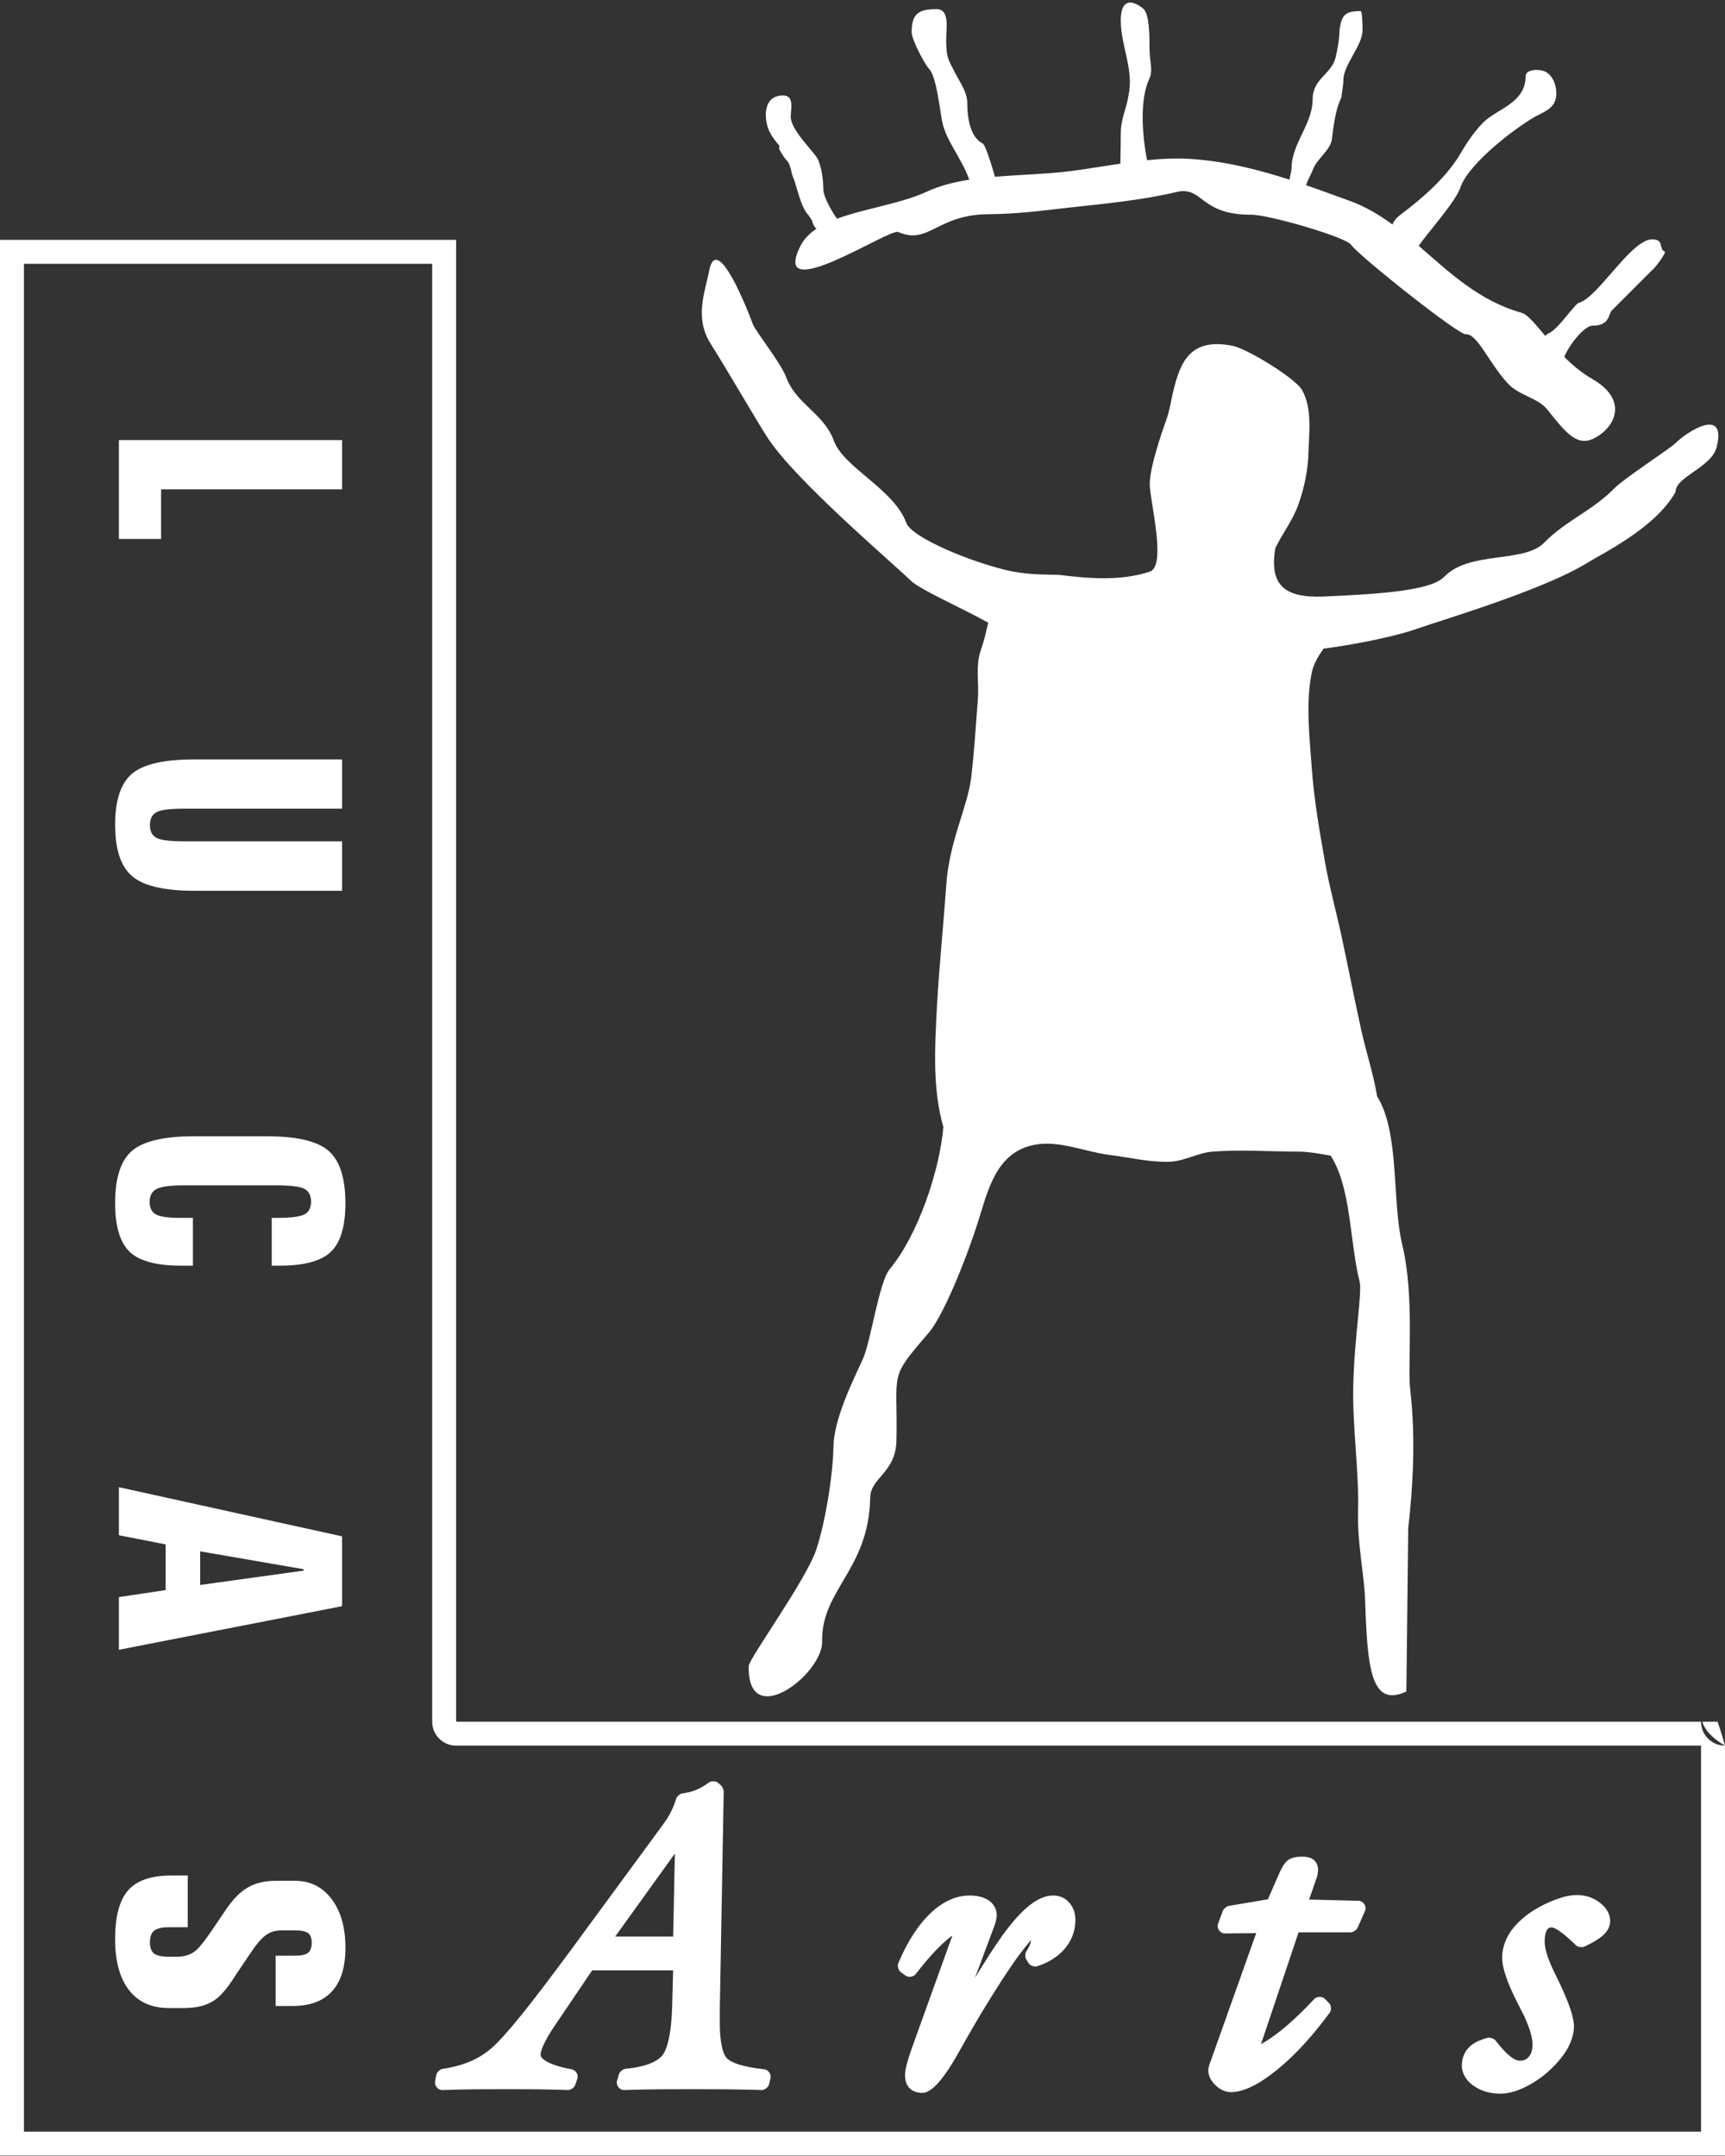 <svg clip-rule="evenodd" fill-rule="evenodd" stroke-linejoin="round" stroke-miterlimit="2" viewBox="0 0 600 750" xmlns="http://www.w3.org/2000/svg"><rect x="0" y="0" width="600" height="750" fill="#333333" stroke="none"/><g fill="#fff"><path d="m597.419 598.92c1.347 3.804 2.509 8.093 2.573 8.329l.003.001v142.626h-599.995v-666.441h158.659v515.485h433.008c0 4.6 3.727 8.329 8.326 8.333l-.001-.004c-.26-.143-6.723-3.716-7.846-8.329zm-5.758 8.333v134.289h-583.328v-649.774h141.992v507.152c0 4.602 3.731 8.333 8.334 8.333zm8.332 0h-.215l.217.006z"/><path d="m512.345 725.423c.001.001.001.001-.002.001-.405-.301-.738-.566-.998-.811-.291-.26-.578-.562-.874-.905-1.43-1.675-2.091-3.558-1.992-5.643.057-1.165.296-2.263.728-3.277v-.01c.442-1.03 1.072-1.941 1.883-2.721.759-.743 1.706-1.388 2.835-1.924v.005c1.045-.504 2.247-.921 3.604-1.264.64-.156 1.841.203 2.419.697-.141-.146-.276-.296.01-.01 0 .005.021.031.052.067.047.037.088.084.12.12l-.011.005c.021.026.042.047.047.047.432.556.739.947.895 1.139.249.307.541.655.858 1.019 1.373 1.602 2.58 2.783 3.615 3.563l.01.011c.609.468 1.196.806 1.748 1.019l.005-.005c.494.192.978.291 1.446.291.619 0 1.17-.109 1.644-.312h.01c.458-.192.874-.504 1.259-.915.411-.458.733-.978.957-1.571.234-.64.374-1.41.421-2.309.005-.089.005-.073.005-.12v-.541c0-.109-.01-.302-.021-.546-.072-.973-.249-1.992-.546-3.058l-.01-.032c-.229-.853-.541-1.778-.905-2.756-.385-1.009-.832-2.091-1.342-3.225 0-.005-.011-.016-.011-.021s0-.01-.005-.015c-.187-.375-.504-.999-1.04-2.06-.416-.817-.905-1.774-1.482-2.876l-.016-.037c-1.763-3.505-3.074-6.553-3.927-9.138-.926-2.762-1.337-5.061-1.248-6.892.047-1.082.224-2.169.52-3.251v-.01c.286-1.051.687-2.086 1.196-3.111.52-1.045 1.139-2.038 1.836-2.949h.011c.723-.952 1.529-1.841 2.408-2.678l.005.005c1.337-1.28 2.809-2.46 4.421-3.511 1.576-1.035 3.36-2.018 5.357-2.928l-.005-.005.042-.016.01-.01c.385-.177.926-.406 1.592-.682.634-.265 1.154-.463 1.545-.608v.01c2.673-.973 5.045-1.451 7.084-1.451h.026c1.466.005 2.866.224 4.181.65.146.052.344.125.635.234h.01c1.082.427 2.097 1.004 3.043 1.732v-.005c.063.047.146.109.245.192.296.234.577.479.853.749.01.006.01.006.01.011.317.307.567.567.754.795v.021c1.269 1.535 1.857 3.209 1.774 5.009-.047.962-.338 1.888-.89 2.778-.457.738-1.097 1.446-1.908 2.137-.011.005-.011.016-.021.021-.718.603-1.607 1.222-2.674 1.841-1.014.588-2.205 1.191-3.547 1.821-.712.327-2.216.083-2.783-.448l-1.066-1.019c-.307-.296-.629-.588-.946-.884-1.524-1.389-2.83-2.44-3.891-3.157v.005l-.031-.021-.011-.01c-.244-.162-.426-.286-.556-.364-.161-.104-.328-.193-.489-.281l-.01-.011c-.661-.348-1.171-.52-1.524-.52h-.026c-.349 0-.651.057-.879.167-.052.02-.084.036-.094.046v.006c-.172.098-.328.244-.468.421l.005.005-.047.057.011.006c-.094.124-.151.223-.182.28l-.011.011c-.052.093-.109.208-.161.333-.307.723-.499 1.695-.546 2.928-.011.088-.011.047-.011.109l-.01.515h.005c-.01 0-.01.005-.01.011l.026.509c.062.931.223 1.92.499 2.955l.011.026c.213.842.488 1.721.821 2.616l.011.01c.364.994.78 2.008 1.258 3.033 0 .005.006.015.011.02l-.005.006c.171.369.494 1.029.92 1.908.375.775.801 1.639 1.269 2.596l.021.031c.016.036-.052-.109.234.499 0 .011.011.016.011.021.499 1.061.957 2.044 1.352 2.939.426.957.811 1.857 1.149 2.699 1.842 4.515 2.71 7.911 2.601 10.164-.042.821-.172 1.685-.395 2.59-.208.858-.5 1.721-.853 2.595h-.005l-.006.016-.01.015c-.12.302-.234.557-.333.76-.14.301-.265.541-.354.728l-.01.01c-.64 1.217-1.43 2.398-2.346 3.542l.011.006c-1.426 1.83-3.007 3.505-4.734 5.029-1.716 1.519-3.557 2.856-5.518 4.01l-.062.042v-.01c-.567.332-1.098.639-1.602.899-.479.25-1.004.51-1.592.77v.005c-2.793 1.259-5.394 1.883-7.771 1.883-1.799 0-3.464-.223-4.998-.666-1.581-.452-3.017-1.144-4.307-2.054l-.021-.021c-.104-.078.131.109-.202-.146l-.004-.001c-.001-.002-.004-.004-.007-.004zm-181.506-50.935c.034-.088.075-.182.116-.296.115-.317.224-.608.323-.868-.827.551-1.836 1.373-3.017 2.449h.005l-.223.193c-.011.005-.021.015-.026.021-.38.343-.739.686-1.062 1.009l-.01.01c-.406.395-.827.822-1.259 1.264-2.215 2.299-4.624 5.128-7.183 8.473-.754.978-2.507 1.233-3.505.515l-1.717-1.249c-.769-.556-1.217-2.106-.863-2.99.031-.083.068-.161.083-.208.437-1.02.853-1.951 1.243-2.783.442-.941.9-1.852 1.373-2.751 2.424-4.604 5.144-8.395 8.146-11.36h-.006l.042-.031c.619-.603 1.222-1.16 1.805-1.639v-.01c.541-.458 1.165-.931 1.857-1.409 3.313-2.294 6.735-3.439 10.246-3.439 1.29 0 2.46.12 3.516.37h.011c1.139.265 2.148.686 3.016 1.238l.031.01c.958.629 1.696 1.41 2.195 2.346.521.967.76 2.034.708 3.183v.01h-.005c-.011.276-.058.593-.12.963v.01c-.062.297-.12.567-.193.822v.015c-.005.016-.01.026-.01.042 0 0 0 .005-.005.01 0 .006.005.016 0 .021l-.005-.005c-.084.338-.167.65-.266.941l-.01.011c-.109.328-.224.65-.343.978l-.011.015-6.616 17.721c.432-.723.859-1.415 1.28-2.107 4.046-6.626 7.443-11.702 10.163-15.213h.01l.006-.005c.775-1.004 1.55-1.956 2.293-2.825.749-.863 1.488-1.669 2.221-2.413 4.042-4.093 7.781-6.143 11.204-6.143 2.403 0 4.353.905 5.841 2.721v-.006c.021.016.073.084.145.182l.006-.005c.161.213.333.468.525.775l.005-.005c.135.224.286.504.437.837 0 .006 0 .011.011.016h-.006c.619 1.378.89 2.933.807 4.671-.089 1.789-.453 3.485-1.108 5.092-.64 1.581-1.566 3.068-2.773 4.447l-.031.052-.015.015-.011-.005c-.333.375-.676.734-1.009 1.056-.364.343-.754.676-1.149.999-2.003 1.607-4.421 2.871-7.256 3.786-.915.297-2.419-.27-2.923-1.082l-.858-1.388c-.396-.64-.364-2.133.062-2.752.276-.4.525-.811.744-1.212.203-.385.39-.78.546-1.18.031-.104.042-.141.052-.156.042-.12.083-.214.104-.287.01-.031.042-.14.083-.291.063-.249.109-.499.146-.744-.739.739-1.904 2.175-3.527 4.297l-.005.01c-.374.494-.811 1.071-1.29 1.732-.426.588-.905 1.264-1.42 2.008-2.59 3.734-5.726 8.571-9.378 14.537l-.01.021c-1.191 1.919-2.507 4.114-3.942 6.58v.01c-1.514 2.585-3.106 5.368-4.786 8.353l-.02.031c-.786 1.42-1.509 2.689-2.154 3.771-.671 1.129-1.342 2.216-2.013 3.241-3.687 5.685-6.808 8.53-9.32 8.53-.905 0-1.727-.141-2.46-.406h-.011c-.848-.317-1.56-.791-2.127-1.425l-.031-.042c-.531-.619-.916-1.383-1.134-2.278-.187-.759-.26-1.591-.219-2.491v-.011c.016-.265.011-.229.011-.229v-.031s.01-.073.062-.437c0-.015.011-.104.063-.447l-.006-.005c.11-.708.292-1.535.541-2.455h.006c.192-.723.416-1.482.67-2.278.219-.692.521-1.587.895-2.669v-.02l13.737-38.193c-.255.65-.058.135.02-.068l.009-.008.007-.018c0-.005.005-.005.005-.005l.016-.036c0-.001-.001-.002-.002-.001l-.014.037h-.005c.008-.02.016-.034.019-.037zm89.448 45.408c.02-.354.114-.812.28-1.374h.006c.135-.468.301-.951.489-1.466l.02-.042.203-.53 15.651-44.003-10.855.104c-1.717.01-2.996-1.8-2.398-3.412l1.675-4.525c.223-.593 1.342-1.524 1.966-1.628l13.69-2.32 4.254-9.726.031-.057c.448-.957.885-1.738 1.311-2.346.557-.791 1.16-1.384 1.81-1.769l.042-.031c.041-.026-.115.031.223-.114.141-.073.276-.13.396-.182l.587-.203.021-.01c.874-.266 1.961-.401 3.23-.401.702 0 1.327.057 1.899.177.712.151 1.326.4 1.836.738l.047.032c.639.447 1.107 1.03 1.409 1.752v.021c.255.619.369 1.301.333 2.013l-.062.77-.084.759c-.041.203-.104.422-.182.661h.005c-.005.01-.005.016-.005.026 0 0-.005 0-.005.005-.047.146-.099.281-.146.401l.006.005-2.627 7.573 17.174.432c1.743.041 2.96 1.95 2.263 3.557l-2.601 5.893c-.312.692-1.565 1.519-2.319 1.519h-18.179l-13.065 38.884c.275-.15.546-.306.827-.462 1.68-.983 3.438-2.201 5.279-3.626l.016-.005c.691-.541 1.196-.952 1.57-1.248.354-.297.885-.749 1.618-1.379h.01c2.83-2.46 5.909-5.45 9.222-8.982.884-.947 2.705-.973 3.625-.063l1.504 1.498c.801.796.905 2.497.197 3.376l-.01.016-.005-.006c-.801 1.088-1.644 2.195-2.507 3.308-.937 1.197-1.79 2.263-2.559 3.189-4.411 5.31-8.806 9.747-13.201 13.315l-.005.021-.026.021-.005-.011c-1.535 1.238-2.996 2.33-4.39 3.267-1.441.962-2.814 1.768-4.104 2.408-2.767 1.373-5.29 2.059-7.542 2.059-.978 0-1.945-.223-2.902-.671-.853-.4-1.68-.977-2.471-1.737l-.223-.223c0-.006-.011-.006-.011-.011-.192-.192-.385-.405-.567-.634-.192-.234-.359-.463-.51-.682l-.005-.01c-.832-1.248-1.217-2.559-1.154-3.911zm-266.455-.188h.021-.021c.031-.005.078-.01.026-.005.016 0 .036-.005.057-.005.687-.109 1.191-.187 1.545-.255.401-.078.874-.166 1.488-.307h.01c2.471-.525 4.686-1.212 6.642-2.049l.021-.011c.364-.156.744-.327 1.118-.509.432-.208.806-.396 1.103-.557v-.005c1.867-.999 3.641-2.226 5.295-3.662l-.006-.005c1.15-1.009 2.575-2.47 4.265-4.353h.011c1.727-1.925 3.698-4.255 5.903-6.996l.011-.005c2.195-2.71 4.8-6.054 7.812-10.013 3.001-3.947 6.345-8.426 10.033-13.424l31.426-42.827.016-.042c.572-.754 1.076-1.472 1.503-2.153v-.01c.457-.739.879-1.477 1.248-2.226l.016-.026.01-.011c.094-.177.198-.395.307-.634.078-.167.177-.385.291-.64.489-1.108.9-2.221 1.228-3.329.218-.754 1.388-1.722 2.169-1.805.78-.083 1.576-.223 2.377-.426.78-.193 1.56-.448 2.33-.765v.005c.733-.307 1.487-.681 2.273-1.128.785-.453 1.534-.947 2.247-1.467.816-.603 2.449-.531 3.198.146l1.082.977c.328.297.853 1.493.843 1.93l-1.363 75.522v5.129c0 3.438.255 6.241.765 8.4.437 1.877 1.045 3.188 1.81 3.926.827.807 2.241 1.514 4.244 2.133 2.231.692 5.108 1.222 8.629 1.602 1.425.146 2.533 1.722 2.19 3.116l-.536 2.168c-.234.978-1.535 1.972-2.538 1.94l-3.054-.088c-2.096-.052-4.259-.099-6.475-.125-.406-.005-.843-.015-1.259-.015l-1.638-.016c-.713-.005-1.467-.01-2.232-.016-2.767-.015-6.085-.026-9.955-.026-.759 0-1.492.006-2.205.006-1.779 0-3.422.005-4.92.01-.734 0-1.446.005-2.138.01-2.013.011-3.74.026-5.149.047-.188 0-.375.005-.562.005v.006l-1.285.02c-.374.006-.816.016-1.248.026-1.935.042-3.828.099-5.659.156-1.659.063-2.98-1.638-2.517-3.24l.671-2.309c.218-.76 1.399-1.737 2.189-1.815 3.329-.328 6.096-.9 8.296-1.727 1.992-.754 3.485-1.685 4.463-2.814.036-.047-.078.093.042-.057l.01-.016c.25-.307.489-.655.702-1.04.239-.437.473-.952.692-1.524 1.207-3.183 1.909-8.083 2.091-14.673l.343-12.42h-28.165l-12.972 19.197c-.91 1.353-1.669 2.544-2.278 3.579-.598 1.019-1.118 2.018-1.565 2.959-.411.884-.708 1.639-.885 2.268-.156.536-.234.999-.234 1.389 0 .702.651 1.435 1.946 2.21v.011c.894.535 2.059 1.035 3.495 1.492 1.508.489 3.313.937 5.409 1.337 1.431.271 2.403 1.945 1.925 3.319l-.765 2.174c-.296.842-1.602 1.737-2.491 1.7-.214-.01-.344-.015-.432-.02-1.737-.052-5.633-.162-7.531-.193l-1.093-.015c-.457-.006-.941-.011-1.414-.016-.625-.005-1.296-.01-1.966-.016-2.45-.015-5.41-.026-8.874-.026-.718 0-1.415.006-2.091.006-1.68 0-3.24.005-4.66.01-.713 0-1.399.005-2.044.01-1.925.011-3.579.026-4.947.047l-.556.011h.005c-.421.005-.837.015-1.243.02-.364.006-.796.016-1.217.026-1.888.042-3.761.099-5.602.156-1.503.063-2.824-1.461-2.554-2.975l.417-2.309c.15-.822 1.227-1.888 2.064-2.06h.037zm-52.096-21.887h-5.856v-17.507h6.897c2.085 0 3.536-.338 4.384-1.004s1.259-1.831 1.259-3.479c0-1.618-.416-2.736-1.243-3.36-.827-.619-2.283-.947-4.4-.947h-5.046c-1.971 0-3.713.551-5.248 1.628-1.518 1.077-3.287 3.178-5.331 6.221l-4.962 7.365c-.25.364-.634.983-1.149 1.768-2.32 3.547-4.447 5.95-6.377 7.251-1.446.977-3.032 1.695-4.816 2.132-1.759.432-3.901.645-6.377.645h-4.744c-5.997 0-10.61-2.075-13.835-6.215-3.23-4.151-4.853-10.086-4.853-17.778 0-7.865 1.509-13.524 4.53-16.967 3.017-3.438 8.01-5.144 15.001-5.144h5.732v17.991h-6.575c-2.387 0-4.083.396-5.087 1.186-.988.78-1.492 2.117-1.492 3.99 0 1.893.473 3.193 1.404 3.947.921.739 2.637 1.124 5.175 1.124h3.001c2.174 0 4.063-.526 5.659-1.592 1.597-1.066 3.626-3.615 6.289-7.542l4.993-7.365c2.377-3.51 4.889-6.08 7.583-7.609s5.909-2.289 9.628-2.289h6.787c5.228 0 9.451 2.107 12.665 6.336 3.215 4.228 4.817 9.882 4.817 16.95 0 6.679-1.545 11.734-4.655 15.152-3.106 3.406-7.703 5.112-13.758 5.112zm229.077-23.273.002-.002-.003.004c-.004.009-.008.018-.008.027v-.021c.004 0 .005-.002.008-.006zm-96.669-.897.588-28.856-20.737 28.856zm-115.166-139.206v24.295l-77.618 15.162v-18.324l16.254-2.445v-15.89l-16.254-3.178v-16.716zm-13.362 11.433-35.997-6.216v11.692l35.997-4.988zm-8.103-105.596h-3.001v-16.613h1.685c4.941 0 8.192-.406 9.721-1.233s2.278-2.299 2.278-4.405c0-2.127-.754-3.631-2.278-4.458s-4.78-1.227-9.721-1.227h-32.097c-4.884 0-8.103.421-9.685 1.29-1.581.863-2.371 2.361-2.371 4.515 0 2.059.733 3.5 2.21 4.306 1.472.806 4.291 1.212 8.478 1.212h4.364v16.613h-4.26c-8.493 0-14.418-1.628-17.762-4.848-3.355-3.235-5.035-8.883-5.035-16.961 0-8.712 1.966-14.761 5.872-18.137 3.907-3.37 11.157-5.076 21.757-5.076h24.987c10.548 0 17.752 1.69 21.648 5.092 3.9 3.407 5.841 9.477 5.841 18.23 0 8-1.675 13.612-5.03 16.847-3.339 3.225-9.211 4.853-17.601 4.853zm21.465-176.109v17.138h-54.878c-4.941 0-8.176.406-9.685 1.233-1.508.821-2.262 2.325-2.262 4.494 0 2.158.754 3.614 2.262 4.426 1.509.811 4.744 1.207 9.685 1.207h54.878v17.2h-51.305c-10.491 0-17.715-1.675-21.678-5.045-3.969-3.36-5.951-9.326-5.951-17.882 0-8.546 1.956-14.465 5.873-17.788 3.901-3.329 11.156-4.983 21.756-4.983zm0-111.088v17.133h-62.94v17.268h-14.678v-34.401z"/><path d="m443.599 190.664c2.527-5.165 6.147-9.82 8.046-15.256 1.971-5.627 3.282-11.614 3.454-17.59.213-7.469 1.419-15.859-2.305-22.287-2.215-3.839-18.818-14.205-24.144-15.251-14.553-2.855-18.157 5.415-20.696 16.421-.827 3.589-1.066 5.919-2.293 9.383-1.878 5.263-5.748 16.691-5.748 22.287 0 5.815 6.013 28.519 0 30.495-9.856 3.24-20.768 2.445-31.046 1.176-2.928-.354-10.819.338-19.687-1.915-14.776-3.776-32.247-11.645-33.901-16.149-4.338-11.89-21.809-19.224-25.284-28.737-3.474-9.519-13.112-12.613-16.586-22.121-1.732-4.749-10.658-15.937-11.526-18.309-1.732-4.748-12.613-32.507-15.235-18.537-1.305 6.975-5.232 16.124.468 25.19 6.752 10.735 16.67 28.014 20.197 33.293 9.924 14.85 42.671 42.635 49.484 49.23 3.236 3.131 16.806 9.034 26.948 14.631-.744 3.115-1.42 6.267-2.481 9.227-2.112 5.94-.66 11.302-1.149 17.601-.703 9.035-1.228 17.97-2.299 26.979-1.223 10.314-7.615 22.069-8.66 37.246-.822 11.916-2.45 28.3-3.168 40.85-.983 17.352-1.524 30.625 2.133 43.535-1.254 15.224-8.931 37.803-18.657 49.443-3.75 4.489-6.57 25.257-9.352 31.301-3.599 7.818-10.028 20.795-10.215 30.417-.203 10.491-2.851 26.266-5.94 35.738-3.428 10.511-23.489 38.021-23.536 40.642-.437 22.73 25.325 3.121 25.543-8.244-.525-18.376 16.239-25.044 16.717-50.395.141-6.995 8.92-8.571 9.134-19.936.473-24.482-2.934-20.94 11.224-37.387 4.671-5.435 12.374-23.53 17.362-39.285 3.235-10.23 6.106-23.468 19.26-26.079 8.728-1.726 17.627 2.424 26.448 3.522 6.892.853 13.763 2.574 20.696 2.345 5.108-.166 9.851-3.126 14.943-3.521 9.94-.78 19.931 0 29.897 0 3.604 0 7.417.76 11.193 1.394 7.204 11.12 6.652 30.422 10.033 43.592 1.051 4.109-1.815 19.078-2.179 36.923-.286 13.882 2.054 29.512 1.685 43.212-.307 11.329 2.153 21.95 2.455 31.078.239 7.287.525 13.679 1.176 18.833 1.435 11.344 4.66 16.738 13.164 12.775l.65-56.808c1.696-14.829 2.611-31.613.702-48.07-1.035-8.936 1.628-32.305-2.824-50.759-3.579-14.912-.801-38.848-8.702-51.399-1.253-7.776-3.807-15.297-5.503-22.995-2.408-10.927-4.54-21.907-6.902-32.84-1.851-8.613-4.223-17.123-5.747-25.804-1.914-10.881-3.823-21.808-4.598-32.84-.759-10.923-2.143-22.121 0-32.841.598-2.996 2.237-5.747 4.099-8.421 13.294-1.737 26.417-4.759 32.117-6.782 8.889-3.142 44.341-13.575 59.549-23.016 5.404-3.36 23.832-12.217 30.792-24.721 0-5.363 12.524-8.452 14.314-15.661 3.578-14.413-10.736-5.009-14.314-1.321-1.79 1.841-17.887 12.212-21.466 15.895-7.152 7.38-17.003 11.286-24.149 18.667-7.157 7.381-25.944 2.741-34.885 11.963-4.546 4.691-21.346 5.955-41.896 6.84-14.033.608-18.912-4.349-16.81-16.847z"/><path d="m507.959 65.241c2.668-8.005 18.017-20.025 26.027-24.69 4.01-2.003 7.339-3.34 7.339-8.01 0-3.34-1.332-6.008-3.334-7.339-2.008-1.332-7.344-1.332-7.344 1.331 0 9.347-10.008 11.349-14.678 16.02-4.005 4.01-6.674 8.676-8.676 12.015-4.671 7.344-12.015 14.012-20.025 20.025-1.565 1.134-2.491 2.33-2.918 3.516-4.634-3.402-9.549-6.335-15.099-8.317-4.556-1.628-9.565-3.5-14.938-5.357.395-1.576 1.103-2.492 2.257-5.191 1.337-4.005 6.008-6.673 6.674-10.678.671-5.342 1.336-10.684 3.339-14.683 0-.671.671-4.005.671-6.003 0-5.341 6.668-12.02 6.668-17.351 0-.671 0-6.673-.666-6.673-5.336 0-6.673 1.331-7.339 6.673 0 2.668-.671 6.673-1.337 9.336-1.336 6.013-8.01 7.344-8.01 14.689 0 8.67-7.333 15.343-7.333 24.019 0 .598-.401 2.268-.723 3.922-10.569-3.407-22.256-6.419-34.313-7.204-5.024-.328-10.116-.078-15.224.442-1.857-9.726-2.507-21.393.863-28.524 1.28-2.699 0-6.002 0-10.007 0-4.01 0-12.02-2.002-14.017-.666-.666-8.005-6.668-8.005 4.005 0 8.675 4.671 17.351 2.674 26.027-.671 4.671-2.674 8.01-2.674 13.351 0 2.721-.078 6.648-.14 10.361-8.135 1.207-16.223 2.689-24.025 3.272-6.787.515-13.356.764-19.588 1.295-1.321-4.603-3.36-11.131-4.296-11.594-4.005-2.002-5.336-8.004-5.336-14.012 0-4.005-2.669-7.339-4.666-11.349-2.002-4.005-2.673-4.671-2.673-10.678 0-4.005 1.331-10.678-3.345-10.678-6.002 0-8.67 1.337-8.67 8.01 0 2.668 4.665 11.344 6.007 12.68 2.663 2.663 3.828 14.71 4.666 18.683 1.378 6.543 6.772 12.561 9.372 19.957-5.284.822-10.225 2.065-14.709 4.141-9.154 4.228-21.694 5.867-31.29 9.429l-.006-.005c-1.44-1.924-4.743-7.495-4.743-10.163 0-3.344-.666-8.015-2.003-10.678-2.002-3.345-9.346-10.018-9.346-14.683 0-2.674 1.337-7.344-2.668-7.344-7.345 0-6.674 8.681-4.671 12.68.666 1.337 2.002 3.339 3.339 4.671v1.331c.666 1.342 2.003 3.345 2.674 4.005 1.331 1.342 1.414 3.974 2.002 5.342 1.415 3.303 2.741 10.829 5.414 13.503l1.337 2.002c0 .671.666 2.003 1.332 2.673.057.063.119.115.177.172-2.435 1.623-4.369 3.579-5.592 6.028-10.673 21.414 30.989-6.252 34.037-4.92 10.678 4.666 13.341-6.059 31.364-6.174 10.012-.057 18.797-1.264 26.89-2.169 13.492-1.498 26.391-2.663 38.51-5.55 9.305-2.215 8.005 7.995 26.027 7.891 6.002-.031 32.794 7.718 34.703 10.444 2.757 3.922 38.702 32.466 40.044 31.124 3.958-.026 7.911 9.945 14.465 17.102 3.932 4.291 10.506 5.014 13.783 9.123 5.997 7.51 10.059 12.842 15.786 10.21 7.407-3.397 13.06-13.284-.224-20.899-3.594-2.065-6.808-4.78-9.653-7.62 1.227-3.448 6.694-10.886 9.877-10.886 6.013 0 5.342-4.005 6.673-5.336 4.01-4.005 11.349-11.349 14.683-14.678.999-.999 4.338-5.508 3.672-5.758-2.2-.822 0-4.255-4.337-4.255-7.345 0-18.689 20.025-25.362 22.022-1.336 0-7.339 9.347-10.678 10.684-.504.249-.884.541-1.165.874-3.485-4.125-6.174-7.454-8.176-8.01-14.923-4.177-25.242-14.148-35.806-23.297 2.206-3.578 12.759-15.192 14.46-20.3z"/></g></svg>